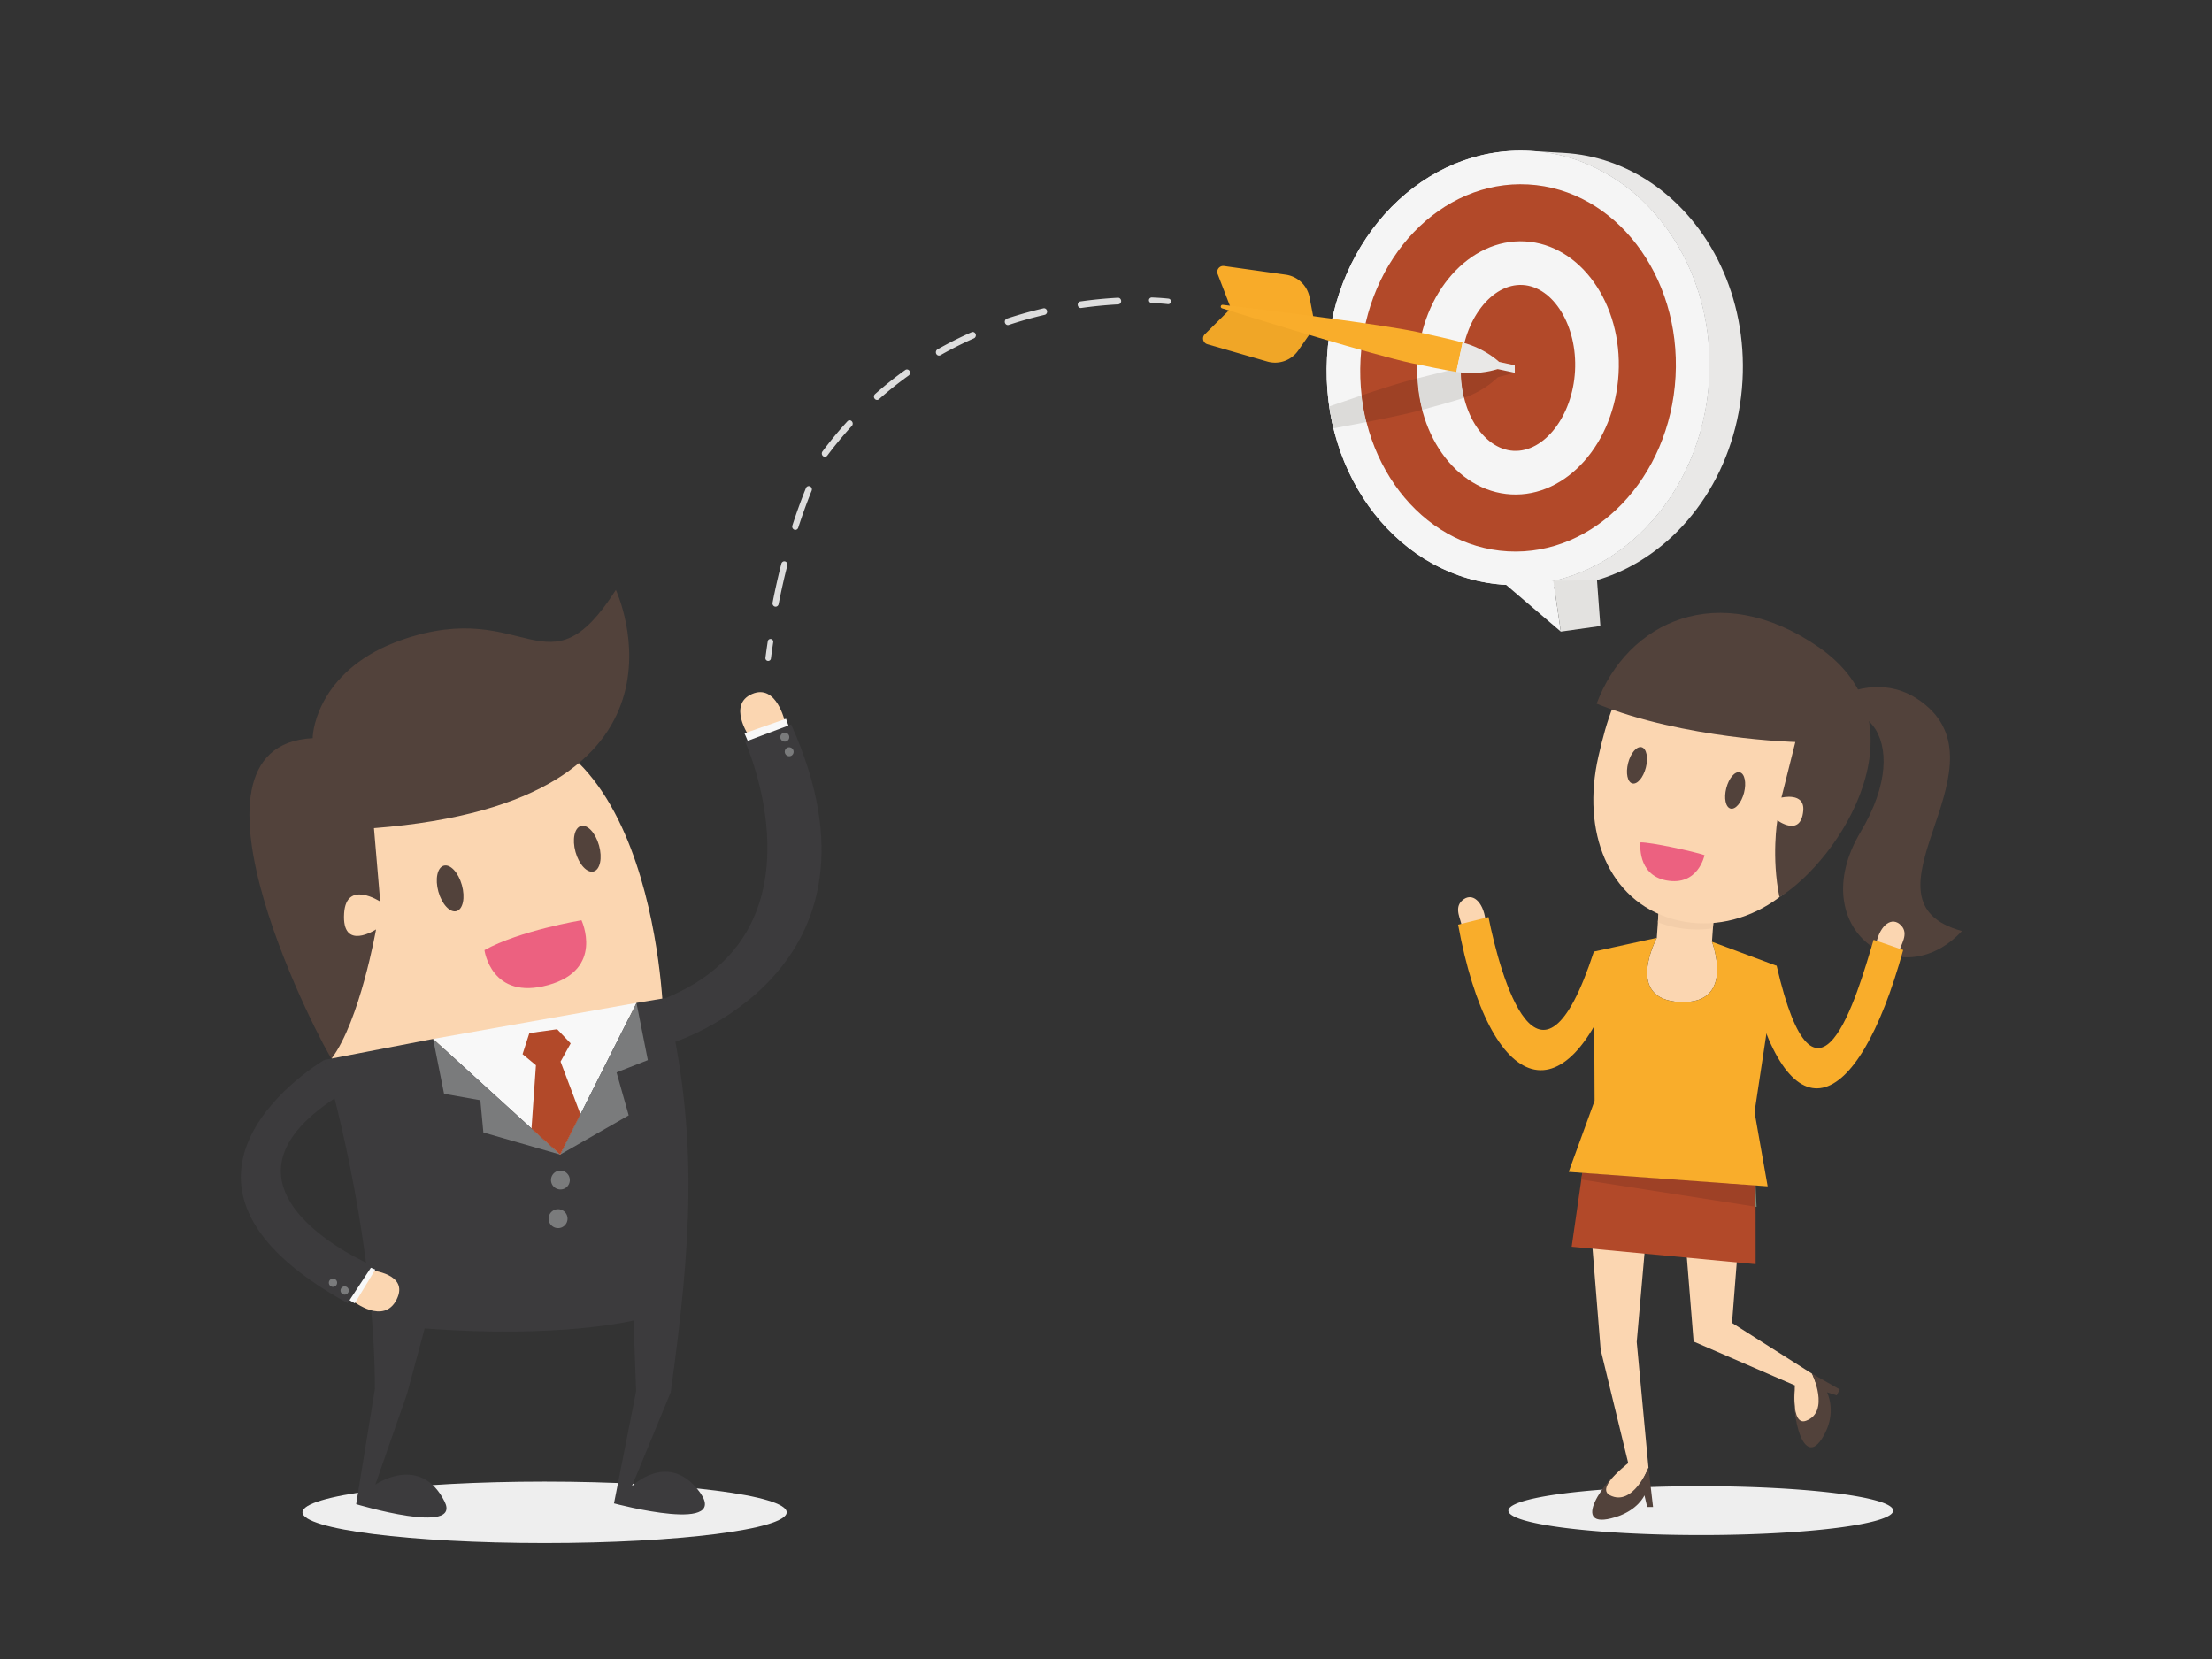 <svg width="1000" height="750" xmlns="http://www.w3.org/2000/svg"><rect width="100%" height="100%" fill="#333333" stroke="none"/><defs><clipPath id="a"><path d="M4822.77 4450.85a863.083 863.083 0 0 0-15.35 79.36c40.34 13.97 79.92 27.48 117.01 39.88 3.8-33 9.73-65.28 17.61-96.6-37.84-7.4-78.18-15.04-119.27-22.64m320.59 66.97c-9.41 36.19-15.25 74.42-17.03 113.93 45.17 11.66 104.39 26.37 134.3 32.49 7.87 1.61 15.56 2.91 23.06 3.93-.93-37.28 3.15-73.33 11.36-106.72-2.2-.76-4.42-1.51-6.67-2.24-31.73-10.34-99-29.06-145.02-41.39"/></clipPath></defs><title>background</title><path fill="none" d="M-1-1h582v402H-1z"/><title>Layer 1</title><path fill="#eee" d="M246.198 697.581c-60.448 0-109.45-6.22-109.45-13.894 0-7.673 49.002-13.893 109.45-13.893 60.446 0 109.447 6.22 109.447 13.893 0 7.674-49.001 13.894-109.447 13.894"/><path fill="#fbd6b1" d="M354.905 326.487s-3.784-17.587-14.937-12.745c-11.094 4.818-1.388 18.973-1.388 18.973l16.325-6.228"/><path fill="#f8f8f8" d="M338.385 335.77l-1.819-4.261 18.777-6.578 1.543 4.368-18.501 6.471"/><path fill="#3c3b3d" d="M303.853 471.467s104.156-32.097 53.81-143.938l-20.793 7.82s38.735 85.236-35.794 115.812l2.777 20.306"/><path fill="#7a7b7c" d="M358.566 338.959a2.034 2.034 0 0 0-2.726-.907 2.034 2.034 0 0 0 1.821 3.635 2.035 2.035 0 0 0 .905-2.728m-1.962-6.628a2.03 2.03 0 1 0-3.631 1.82 2.03 2.03 0 1 0 3.631-1.82"/><path fill="#fbd6b1" d="M150.953 482.579s-34.576-128.602 44.173-151.773C295.513 301.27 299.8 458.141 299.8 458.141L150.953 482.58"/><path fill="#3c3b3d" d="M301.076 451.161l-13.338 2.226-34.497 68.58-57.445-52.286-49.207 9.5c10.15 35.411 22.852 94.923 22.889 148.736l-8.462 52.078s47.762 14.376 39.963-1.18c-10.924-21.788-31.303-7.65-31.303-7.65l14.303-40.96 8.012-29.654c61.384 4.683 94.422-3.586 94.422-3.586l1.166 31.964-10.011 50.718s55.487 14.857 37.54-6.68c-13.734-16.485-29.442-1.085-29.442-1.085l17.552-42.466c9.103-66.082 12.955-115.956-2.142-178.255"/><path fill="#f8f8f8" d="M287.738 453.387l-34.497 68.58-57.445-52.286 91.942-16.294"/><path fill="#7a7b7c" d="M287.738 453.387l5.136 25.877-14.15 5.542 5.497 19.42-30.98 17.74 34.497-68.579m-34.497 68.579l-34.715-9.992-1.367-14.578-16.411-2.909-4.952-24.806 57.445 52.285"/><path fill="#b24929" d="M257.984 471.705l-6.104-6.399-12.569 1.735-3.073 9.525 6.048 5.018-2.013 28.628 12.968 11.754 9.172-18.215-9-23.817 4.57-8.229"/><path fill="#7a7b7c" d="M249.408 535.057a4.275 4.275 0 0 0 5.562 2.37 4.275 4.275 0 0 0-3.187-7.933 4.278 4.278 0 0 0-2.375 5.563m-1.08 17.477a4.275 4.275 0 1 0 7.933-3.19 4.275 4.275 0 0 0-7.933 3.19"/><path fill="#52423b" d="M278.421 266.689s44.753 95.701-109.362 107.697l2.824 33.19s-15.312-9.969-16.312 5.255c-1.151 17.528 14.434 7.338 14.434 7.338s-7.295 41.362-20.094 58.371c-2.422-2.138-76.47-141.45-8.526-144.831-.117-4.027 3.518-31.812 40.635-44.559 56.143-19.28 65.22 26.404 96.401-22.461"/><path fill="#52423b" d="M208.811 400.144c1.585 5.677.49 10.943-2.445 11.763-2.935.82-6.6-3.118-8.183-8.796-1.585-5.677-.49-10.944 2.445-11.764 2.935-.818 6.598 3.12 8.183 8.797m61.999-17.937c1.585 5.678.49 10.944-2.445 11.763-2.935.82-6.6-3.119-8.184-8.796-1.585-5.678-.491-10.944 2.444-11.763 2.936-.82 6.6 3.119 8.185 8.796"/><path fill="#ec6180" d="M262.875 416.026s-27.971 4.66-43.861 13.493c0 0 2.987 22.947 28.807 15.811 25.557-7.063 15.054-29.304 15.054-29.304"/><path fill="#fbd6b1" d="M159.694 588.241s13.767 10.913 19.615-.769c5.847-11.68-11.774-13.197-11.774-13.197l-7.841 13.966"/><path fill="#f8f8f8" d="M165.79 572.37l3.871 1.572-9.271 15.28-3.651-2.17 9.051-14.682"/><path fill="#3c3b3d" d="M146.589 479.181s-91.492 53.826 10.551 109.946l11.178-17s-81.279-34.39-15.917-76.303l-5.812-16.643"/><path fill="#7a7b7c" d="M149.795 581.607a1.866 1.866 0 0 0 2.453-.96 1.866 1.866 0 0 0-.965-2.453 1.866 1.866 0 0 0-2.452.96c-.41.943.022 2.042.964 2.453m5.273 3.515a1.861 1.861 0 1 0 1.489-3.413 1.862 1.862 0 0 0-1.49 3.413"/><path fill="#eee" d="M768.885 693.958c-48.032 0-86.971-4.942-86.971-11.039 0-4.055 17.224-7.6 42.889-9.52-1.935 3.456-2.248 6.84 1.63 8.877a5.38 5.38 0 0 0 2.535.643c4.358 0 8.628-5.358 11.702-10.446a652.144 652.144 0 0 1 28.215-.594c48.033 0 86.971 4.942 86.971 11.04 0 6.097-38.938 11.04-86.971 11.04"/><path fill="#fbd6b1" d="M671.539 415.74c-1.083-8.115-6.006-12.66-10.504-8.67-3.961 3.516-.377 8.802-.241 11.605l10.745-2.935m74.511 121.315l-6.121 69.612 5.319 56.824s-9.685 23.579-18.814 18.785c-10.485-5.505 9.655-20.848 9.655-20.848l-12.461-51.266-5.502-68.322 27.924-4.785"/><path fill="#52423b" d="M745.248 663.491l2.062 17.789-2.644.004-1.241-5.266s-2.866 6.727-13.244 9.898c-21.183 6.473-5.112-17.095 5.908-24.488 0 0-14.944 11.148-8.284 14.55 10.419 5.322 17.443-12.487 17.443-12.487"/><path fill="#fbd6b1" d="M788.066 533.377l-5.057 64.694 36.191 22.953s10.658 23.155.929 26.57c-11.174 3.921-8.68-21.274-8.68-21.274l-45.806-19.835-5.5-68.324 27.923-4.784"/><path fill="#52423b" d="M819.2 621.024l12.513 7.106-1.35 2.683-4.38-1.38s4.115 8.14-.637 17.897c-9.697 19.916-15.995-7.906-13.897-21.01 0 0-2.024 18.535 5.005 15.979 10.994-4 2.746-21.275 2.746-21.275"/><path fill="#b24929" d="M710.515 563.626l83.171 7.88-.035-35.741-78.33-5.544-4.806 33.405"/><path fill="#80a992" d="M794.094 545.605l-.433-.068-.01-9.772.443 9.84m-79.208-12.36l.435-3.024-.435 3.024"/><path fill="#9e4126" d="M793.661 545.537l-78.775-12.292.435-3.024 78.33 5.544.01 9.772"/><path fill="#fbd6b1" d="M775.585 402.514l-1.644 23.231s10.955 28.41-14.462 27.246c-25.418-1.164-10.48-29.012-10.48-29.012l1.645-23.232 24.941 1.767"/><path fill="#f9ad2b" d="M803.195 436.634l-29.254-10.889s10.955 28.41-14.462 27.246c-25.418-1.164-10.48-29.012-10.48-29.012l-28.431 6.205.318 67.455-11.711 32.147 89.945 6.529-5.929-33.559 10.004-66.122"/><path fill="#8bb79a" d="M774.369 419.697l1.216-17.183-24.941-1.767 24.942 1.767-1.217 17.183"/><path fill="#f3ceaa" d="M767.266 420.191c-2.368 0-4.752-.165-7.14-.505a49.303 49.303 0 0 1-10.63-2.745l1.148-16.194 24.941 1.767-1.216 17.183a51.497 51.497 0 0 1-7.103.494"/><path fill="#52423b" d="M810.908 329.071s31.807-33.352 59.53-10.416c36.71 30.372-33.605 88.637 16.506 102.226-27.841 30.061-71.751-1.216-45.83-44.735 25.706-43.16-.575-69.192-30.206-47.075"/><path fill="#fbd6b1" d="M722.61 341.966c-7.746 33.925 4.338 65.154 33.603 73.513 29.263 8.36 61.785-10.858 71.07-43.369 9.288-32.511-6.907-65.644-36.172-74.003-50.766-14.5-60.973 10.897-68.501 43.86"/><path fill="#52423b" d="M811.644 335.439s-50.03-1.25-89.853-17.303c13.857-37.024 55.023-56.729 100.122-25.76 49.965 34.31 9.797 96.306-17.465 113.22-3.71-18.234-.948-34.761-.948-34.761s10.556 7.85 11.71-4.245c.825-8.649-9.869-5.999-9.869-5.999l6.303-25.152"/><path fill="#52423b" d="M780.415 356.316c-1.156 4.523-.297 8.648 1.919 9.215 2.216.568 4.951-2.639 6.109-7.16 1.156-4.522.297-8.647-1.92-9.215-2.215-.566-4.95 2.639-6.108 7.16m-44.38-11.356c-1.157 4.522-.299 8.647 1.919 9.215 2.216.567 4.951-2.639 6.107-7.16 1.158-4.523.299-8.648-1.917-9.215-2.216-.568-4.951 2.639-6.109 7.16"/><path fill="#ec6180" d="M741.631 380.816c4.743-.081 23.833 4.053 28.952 5.779 0 0-2.83 14.164-17.315 11.42-13.423-2.543-11.637-17.199-11.637-17.199"/><path fill="#f9ad2b" d="M732.723 435.55c-23.548 72.9-59.285 60.145-73.545-17.545l13.73-3.416c5.25 26.167 22.995 91.218 47.66 15.595l12.155 5.366"/><path fill="#fbd6b1" d="M848.275 426.12c1.794-7.988 7.098-12.081 11.226-7.71 3.637 3.85-.398 8.801-.781 11.581l-10.445-3.871"/><path fill="#f9ad2b" d="M790.615 440.909c17.035 74.691 48.725 64.688 69.774-11.443l-13.376-4.614c-7.535 25.605-25.91 89.285-43.818 11.782l-12.58 4.275"/><path fill="#f8f8f8" d="M678.468 264.274l2.398.132c-.805-.045-1.597-.132-2.395-.201l-.003.069"/><path fill="#e9e8e7" d="M746.51 82.687c-11.639-7.9-25.129-12.773-39.699-13.578l-15.118-.883c47.692 2.633 83.93 48.683 80.94 102.856-2.99 54.173-44.074 95.955-91.767 93.324l15.119.883c12.971.716 25.444-1.875 36.805-7.087 30.408-13.947 52.785-46.798 54.961-86.237 2.078-37.625-14.778-71.314-41.241-89.278"/><path fill="#f5f5f5" d="M772.634 171.081c-2.99 54.174-44.075 95.956-91.768 93.325-47.691-2.632-83.93-48.682-80.94-102.855 2.99-54.174 44.075-95.956 91.767-93.325 47.692 2.633 83.93 48.683 80.94 102.855"/><path fill="#f5f5f5" d="M772.634 171.081c-2.99 54.174-44.075 95.956-91.768 93.325-47.691-2.632-83.93-48.682-80.94-102.855 2.99-54.174 44.075-95.956 91.767-93.325 47.692 2.633 83.93 48.683 80.94 102.855"/><path fill="#f5f5f5" d="M680.866 264.406l24.753 21.131-3.393-22.938-21.36 1.807"/><path fill="#e3e2e0" d="M705.619 285.537l17.875-2.522-1.524-20.759-19.744.343 3.393 22.938"/><path fill="#b24929" d="M731.729 168.824c-1.74 31.532-23.545 56.061-48.605 54.677-25.061-1.382-44.034-28.161-42.294-59.694 1.74-31.53 23.545-56.058 48.605-54.676 25.06 1.384 44.034 28.161 42.294 59.693m-40.873-85.447c-39.262-2.167-73.256 33.277-75.781 79.01-2.524 45.733 27.365 84.703 66.628 86.87 39.26 2.165 73.256-33.278 75.78-79.012 2.523-45.733-27.364-84.701-66.627-86.868"/><path fill="#b24929" d="M684.21 203.807c-13.96-.77-24.806-18.59-23.685-38.912 1.121-20.323 13.863-36.839 27.824-36.069 13.96.77 24.806 18.589 23.685 38.911-1.121 20.322-13.864 36.84-27.824 36.07"/><path fill="#f8ab29" d="M594.524 147.535l-38.059-8.128-5.972-15.51c-.74-1.917.855-3.922 2.89-3.636l27.906 3.924a12.731 12.731 0 0 1 10.734 10.222l2.5 13.128"/><path fill="#f0a627" d="M594.524 147.535l-38.059-8.128-11.787 11.72c-1.458 1.448-.822 3.928 1.152 4.498l27.076 7.819a12.73 12.73 0 0 0 13.972-4.948l7.646-10.961"/><g clip-path="url(#a)" transform="matrix(.125 0 0 -.125 0 750)"><path fill="#dcdbd9" d="M4807.42 4450.85h487.629v217.32H4807.42v-217.32z"/></g><path fill="#9e4125" d="M617.755 190.814a93.196 93.196 0 0 1-2.201-12.075c9.032-3.022 16.884-5.51 21.95-6.849.984-.26 2.096-.551 3.287-.859a68.972 68.972 0 0 0 2.129 14.241c-.62.165-1.207.323-1.756.468-5.236 1.382-13.664 3.167-23.409 5.074m44.126-10.995c-1.026-4.174-1.536-8.68-1.42-13.34a42.897 42.897 0 0 1 5.798-.395c4.307 0 7.769.66 10.022 1.256l6.98-1.845 1.549 3.012-7.684 2.032c-2.58 2.528-7.607 6.623-15.245 9.28"/><path fill="#f9ad2b" d="M641.079 150.154c-17.129-3.659-67.801-9.903-88.275-12.358-.988-.117-1.288 1.291-.339 1.586 19.691 6.124 68.493 21.123 85.621 24.78 5.713 1.22 15.723 3.244 20.289 3.952l2.835-13.28c-4.456-1.219-14.42-3.462-20.131-4.68"/><path fill="#e9e8e7" d="M684.79 165.12l-7.061-1.508c-2.796-2.49-8.294-6.53-16.519-8.778l-2.835 13.28c8.425 1.306 15.094-.135 18.663-1.267l7.772 1.66-.02-3.387"/><path d="M199.5 177.5h13c12 0 24.528-.322 32 .5 6.537.72 10 2 14.5 3.5 3 1 5.882 2.763 9 4 4.852 1.924 8.885 3.692 13 6 1.95 1.094 4.5 2.5 5 3.5h.5" fill="none"/><path d="M260.5 218.5c0-.5.371-2.247 3-6.5 4.114-6.658 5.524-11.78 9.5-18 2.692-4.213 5.158-7.415 7.5-9 3.153-2.135 8.087-2.804 10.5-4 2.611-1.296 4-1.5 6.5-1.5 2 0 3.796.742 5.5 3 3.1 4.11 4.765 9.812 6 16.5 1.364 7.391.5 11.5.5 15.5v2.5l-.5 1h-.5" fill="none"/><path d="M528.135 137.504l-.156-.01c-.028-.003-2.726-.337-7.37-.514a1.25 1.25 0 0 1-1.201-1.296c.027-.692.657-1.215 1.296-1.203 4.766.183 7.472.519 7.586.533a1.25 1.25 0 0 1-.155 2.49m-39.518 1.745c-.692 0-1.293-.546-1.387-1.3-.102-.818.437-1.57 1.204-1.68a197.51 197.51 0 0 1 16.946-1.664c.751-.043 1.43.591 1.47 1.417.04.827-.555 1.53-1.328 1.572-5.553.302-11.177.854-16.719 1.641l-.186.014zm-32.977 7.702c-.597 0-1.15-.413-1.336-1.055-.23-.789.183-1.627.922-1.872a187.853 187.853 0 0 1 16.45-4.624c.76-.181 1.504.337 1.667 1.143.166.807-.313 1.604-1.07 1.781a185.251 185.251 0 0 0-16.217 4.558 1.31 1.31 0 0 1-.416.069zm-31.15 13.806c-.5 0-.984-.287-1.238-.793-.363-.729-.104-1.635.58-2.025a171.53 171.53 0 0 1 15.391-7.747c.715-.315 1.535.047 1.83.81.296.763-.043 1.639-.758 1.954a169.053 169.053 0 0 0-15.147 7.626c-.209.12-.436.175-.657.175zm-27.995 20.04c-.402 0-.801-.185-1.077-.541-.495-.635-.414-1.579.182-2.107a166.73 166.73 0 0 1 13.631-10.875c.642-.46 1.513-.277 1.943.41.43.687.258 1.616-.383 2.077a164.21 164.21 0 0 0-13.4 10.69 1.34 1.34 0 0 1-.896.345zm-23.568 25.71c-.306 0-.615-.107-.873-.328-.605-.515-.703-1.456-.22-2.103a178.183 178.183 0 0 1 11.26-13.608 1.34 1.34 0 0 1 1.98-.024 1.57 1.57 0 0 1 .023 2.116 175.419 175.419 0 0 0-11.075 13.384c-.276.37-.683.563-1.095.563zm-13.382 33.03a1.31 1.31 0 0 1-.457-.082c-.731-.27-1.12-1.122-.867-1.903a256.341 256.341 0 0 1 6.125-16.898c.306-.759 1.132-1.11 1.843-.783.71.328 1.037 1.208.731 1.968a253.07 253.07 0 0 0-6.05 16.69c-.2.62-.744 1.009-1.325 1.009zm-8.91 34.724l-.289-.033c-.758-.169-1.242-.962-1.083-1.77a320.263 320.263 0 0 1 3.961-17.601c.205-.796.975-1.265 1.72-1.05.748.218 1.188 1.04.984 1.837-1.44 5.639-2.76 11.5-3.923 17.428-.138.704-.721 1.19-1.37 1.19m-3.356 24.534l-.161-.01a1.25 1.25 0 0 1-1.08-1.4c.32-2.486.675-4.995 1.053-7.457a1.249 1.249 0 1 1 2.47.38 315.248 315.248 0 0 0-1.045 7.397 1.25 1.25 0 0 1-1.237 1.09" fill="#ddd"/></svg>